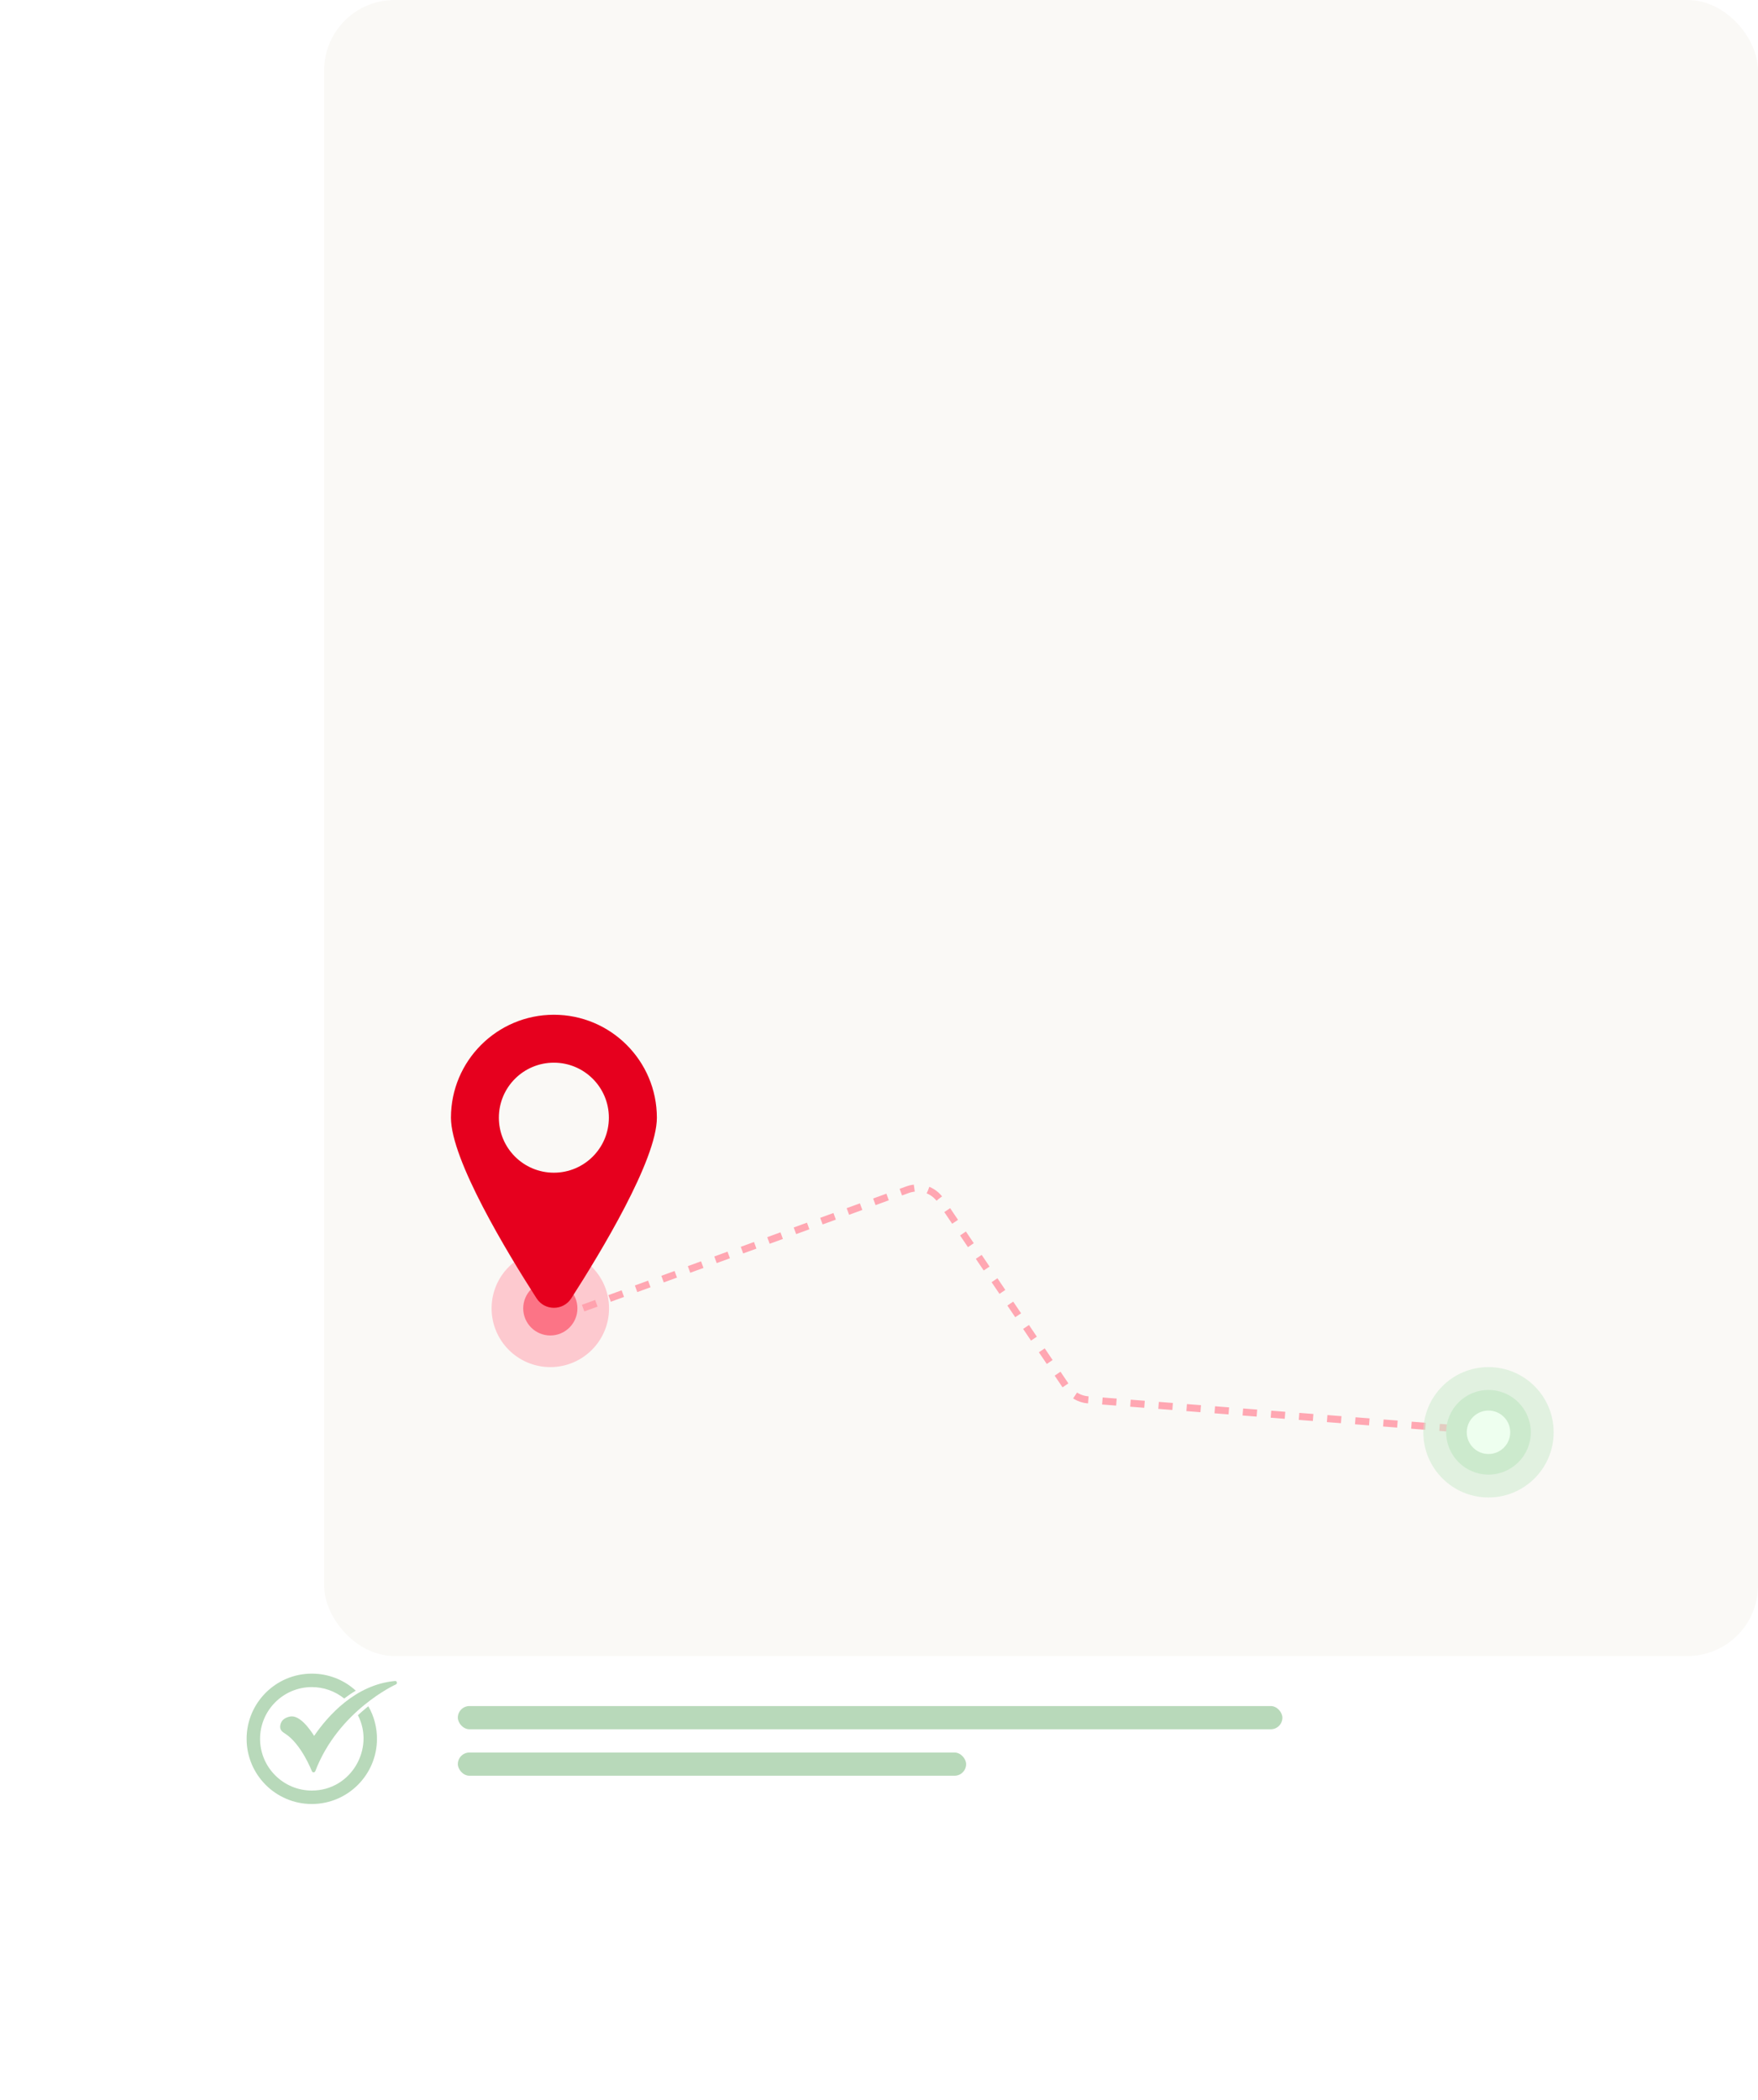<svg width="499" height="596" viewBox="0 0 499 596" fill="none" xmlns="http://www.w3.org/2000/svg">
<rect x="92" width="407" height="470" rx="20" fill="#FAF9F6"/>
<path d="M158 374L257.625 337.644C261.077 336.384 264.943 337.638 266.998 340.684L302.841 393.8C304.205 395.822 306.417 397.111 308.848 397.301L420 406" stroke="#FFA7B2" stroke-width="2" stroke-dasharray="4 4"/>
<circle cx="422.5" cy="406.5" r="18.5" fill="#CCEACD" fill-opacity="0.55"/>
<circle cx="422.5" cy="406.5" r="12.009" fill="#CCEACD"/>
<circle cx="422.5" cy="406.5" r="6.167" fill="#EEFFEF"/>
<circle cx="156.205" cy="371.333" r="16.667" fill="#FF9EAB" fill-opacity="0.52"/>
<circle cx="156.205" cy="371.333" r="7.692" fill="#FC7486"/>
<path d="M157.214 288C141.088 288 128 301.088 128 317.214C128 329.157 143.986 355.543 152.306 368.491C154.62 372.067 159.832 372.067 162.146 368.491C170.466 355.543 186.452 329.157 186.452 317.214C186.429 301.065 173.341 288 157.214 288ZM157.214 332.826C148.59 332.826 141.602 325.838 141.602 317.214C141.602 308.59 148.59 301.602 157.214 301.602C165.838 301.602 172.826 308.59 172.826 317.214C172.826 325.838 165.838 332.826 157.214 332.826Z" fill="#E6001E"/>
<g filter="url(#filter0_d_799_423)">
<rect x="40" y="452" width="354" height="84" rx="20" fill="white"/>
</g>
<rect x="129.955" y="484.198" width="234.044" height="6.593" rx="3.297" fill="#B8D9BA"/>
<rect x="129.955" y="497.385" width="144.274" height="6.593" rx="3.297" fill="#B8D9BA"/>
<path fill-rule="evenodd" clip-rule="evenodd" d="M88.5 512C78.295 512 70 503.705 70 493.5C70 483.295 78.295 475 88.5 475C93.179 475 97.57 476.7 100.992 479.836C99.854 480.509 98.756 481.254 97.699 482.061C95.107 479.969 91.884 478.818 88.5 478.818C80.413 478.818 73.818 485.413 73.818 493.5C73.818 501.587 80.413 508.182 88.5 508.182C99.753 508.182 106.433 496.154 101.593 486.802C102.327 486.12 103.082 485.458 103.857 484.819C104.086 484.631 104.316 484.444 104.549 484.259C106.168 487.055 107 490.225 107 493.5C107 503.705 98.704 512 88.5 512Z" fill="#B8D9BA"/>
<path fill-rule="evenodd" clip-rule="evenodd" d="M88.987 503.01C88.778 503.01 88.605 502.871 88.535 502.698C88.501 502.628 85.516 494.923 80.899 492.007C79.997 491.452 79.303 490.862 79.581 489.543C79.858 488.258 80.726 487.53 82.288 487.182C85.064 486.592 88.049 490.896 89.16 492.667C93.047 487.009 100.822 478.123 112.138 477.082C112.683 477.018 112.885 477.827 112.381 478.054C112.207 478.123 96.032 485.517 89.472 502.732C89.368 502.906 89.195 503.01 88.987 503.01Z" fill="#B8D9BA"/>
<defs>
<filter id="filter0_d_799_423" x="0" y="432" width="434" height="164" filterUnits="userSpaceOnUse" color-interpolation-filters="sRGB">
<feFlood flood-opacity="0" result="BackgroundImageFix"/>
<feColorMatrix in="SourceAlpha" type="matrix" values="0 0 0 0 0 0 0 0 0 0 0 0 0 0 0 0 0 0 127 0" result="hardAlpha"/>
<feOffset dy="20"/>
<feGaussianBlur stdDeviation="20"/>
<feComposite in2="hardAlpha" operator="out"/>
<feColorMatrix type="matrix" values="0 0 0 0 0 0 0 0 0 0 0 0 0 0 0 0 0 0 0.08 0"/>
<feBlend mode="normal" in2="BackgroundImageFix" result="effect1_dropShadow_799_423"/>
<feBlend mode="normal" in="SourceGraphic" in2="effect1_dropShadow_799_423" result="shape"/>
</filter>
</defs>
</svg>
